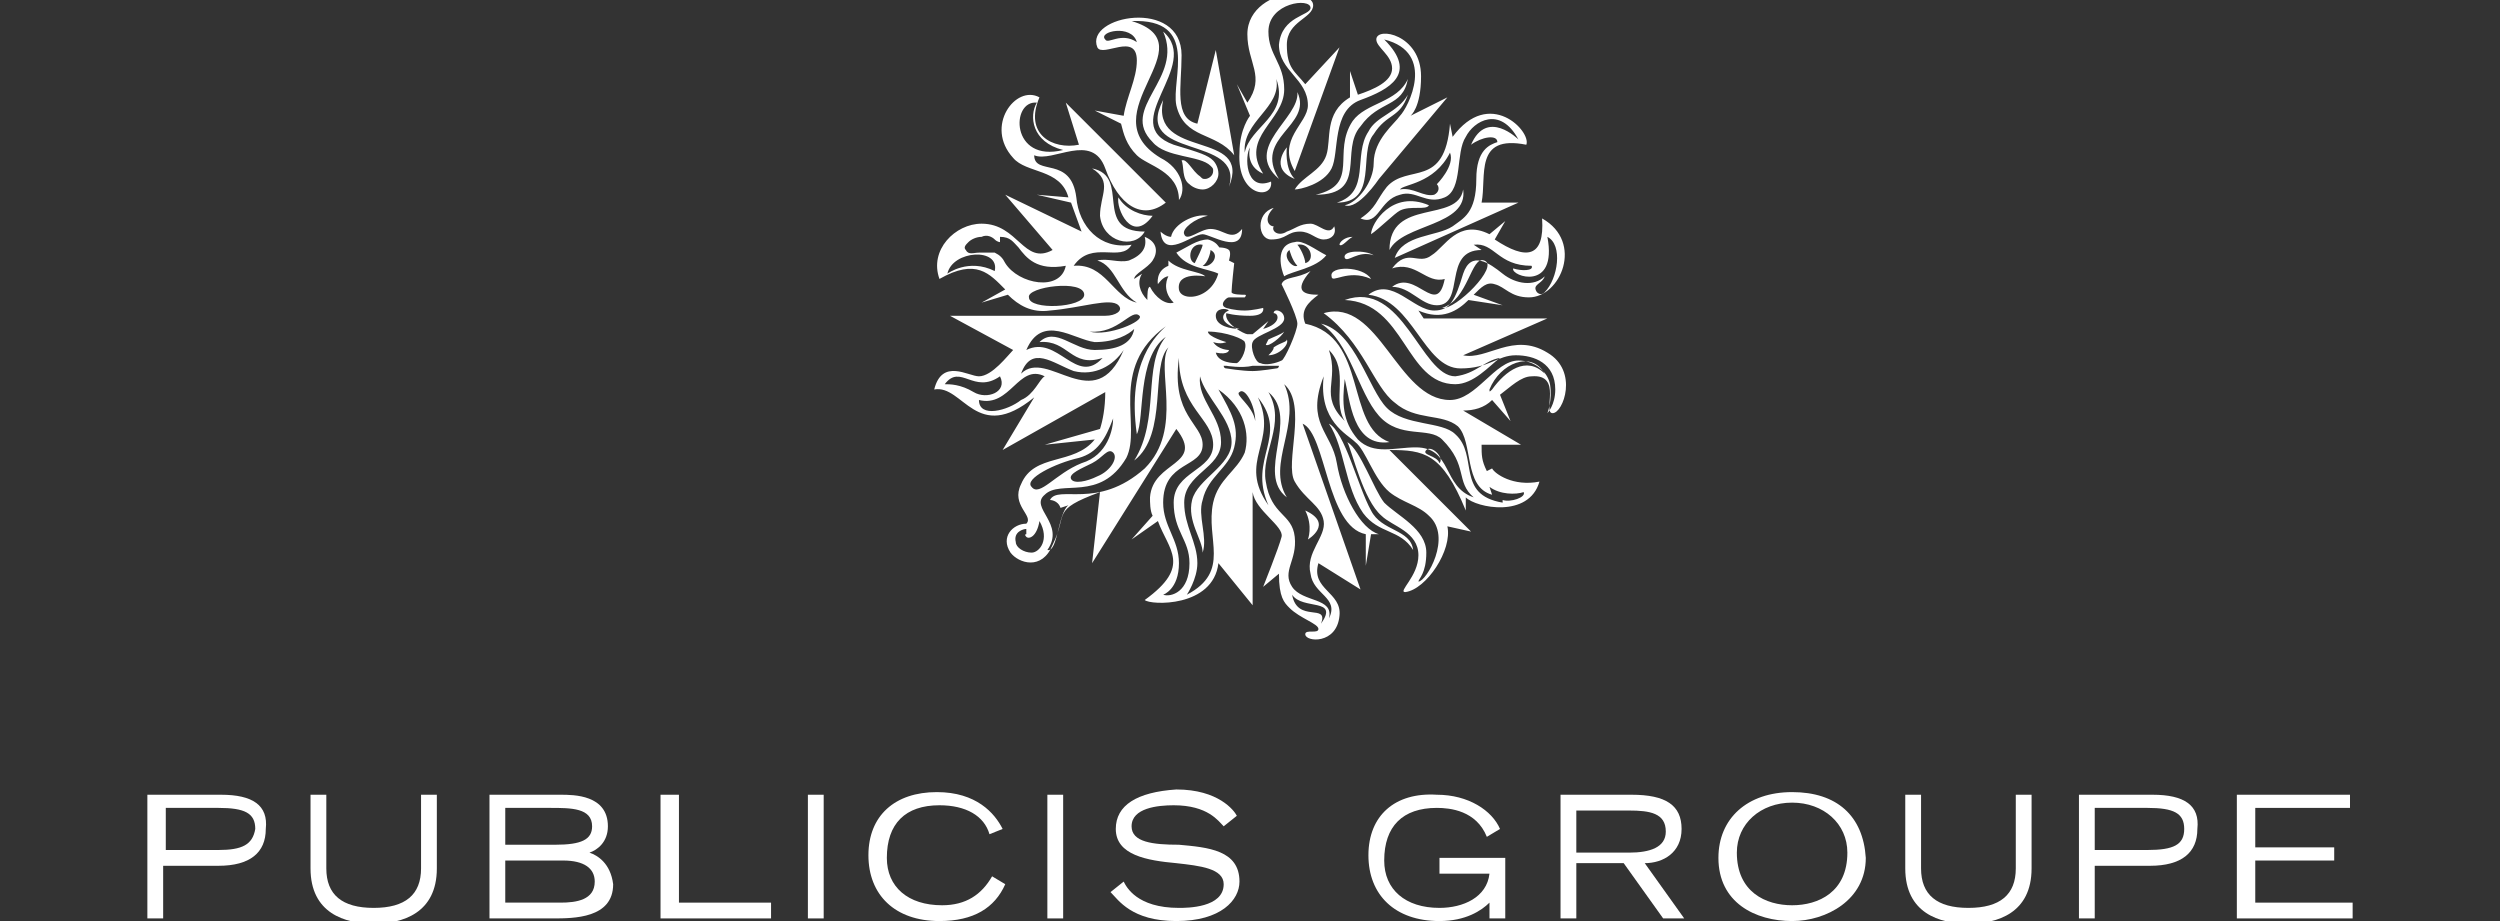 <?xml version="1.0" encoding="utf-8"?>
<!-- Generator: Adobe Illustrator 26.0.1, SVG Export Plug-In . SVG Version: 6.00 Build 0)  -->
<svg version="1.1" id="Layer_1" xmlns="http://www.w3.org/2000/svg" xmlns:xlink="http://www.w3.org/1999/xlink" x="0px" y="0px"
	 viewBox="0 0 95 35" style="enable-background:new 0 0 95 35;" xml:space="preserve">
<rect x="0" y="0" width="95" height="35" fill="#333333" stroke="none"/>
<style type="text/css">
	.st0{fill:#FFFFFF;}
</style>
<g id="XMLID_1_">
	<path class="st0" d="M53,9.8c0.3-0.9,1.6-0.8,2.2-1.2c0.4-0.3,0.9-0.5,0.9-1.8c0-1.1,0.5-1.3,0.8-1.4c0-0.3-0.6-0.2-1,0.1
		c0.6-1.4,1.8-0.2,1.8-0.2C57,4,56,4.6,55.7,5.2c-0.4,0.6-0.1,2-0.8,2.3c-0.7,0.3-1.1-0.3-1.7-0.1c-0.8,0.2-0.8,1.2-1.5,0.9
		c0.6-0.4,0.6-0.7,1-1.2c0.8-0.9,2.2,0.1,2.4-2.4l0.1,0.5c1.4-1.9,3-0.2,2.8,0.3c-2-0.4-1.5,1.2-1.7,2.2h1.4L53,9.8 M54.3,7.8
		c-1.4-0.6-2.2,0.7-2.2,1.1c0.3-0.2,0.9-0.8,1.1-0.9C53.6,7.8,54.2,8,54.3,7.8 M55.6,7.2c0.2,1.4-2.3,1.3-2.8,2.3
		C52.8,7.5,55.4,8.5,55.6,7.2 M52.9,10.2c0.6-0.8,1-0.1,1.5-0.5c0.5-0.3,1-1.4,2.2-0.8l0.6-0.5l-0.4,0.7c1.2,0.8,1.9,0.7,1.8-0.8
		c1.6,0.9,0.7,3-0.5,3c-0.7,0-0.9-0.4-1.3-0.5c-0.3-0.1-0.5,0.1-0.8,0.4l1.1,0.4l-1.3-0.2c-0.4,0.4-1,0.8-1.9,0.4l0.2,0.3h4.7
		l-3.2,1.4c0.9,0.2,1.9-0.9,3.2-0.1c1.2,0.7,0.6,2.3,0.2,2.3c-0.4,0,0.4-1.5-0.8-1.4c-0.4,0-0.8,0.4-1.2,0.7l0.4,1l-0.7-0.8
		c-0.3,0.3-0.7,0.4-1.1,0.4l2.2,1.3h-1.5c0,0.4,0,0.6,0.2,1l0.2-0.1c0.1,0.2,0.8,0.7,1.8,0.5c-0.4,1.4-2.4,1-2.8,0.6l0,0.5
		c-0.9-2.2-1.6-2.3-2.9-2.3l3.1,3.1L55,20c0.2,0.9-0.8,2.4-1.6,2.5c-0.3,0,0.5-0.6,0.5-1.4c0-0.9-1-1.1-1.4-1.5
		c-0.7-0.6-1.1-2.4-1.3-2.8c0.5,0.3,1,1.8,1.4,2.3c0.5,0.5,1.6,1,1.6,1.9c0,0.8-0.3,1-0.3,1.1c0.3,0,1.3-1.7,0.4-2.5
		c-0.4-0.4-1-0.5-1.5-0.9c-0.6-0.5-0.9-1.6-1.3-1.9c-0.3-0.3-1.4-0.8-1.2-2.5c-0.7,1.8,0.3,2.1,0.5,3.3c0.2,1.2,0.9,2.5,1.6,2.7
		c-0.1,0-0.2,0-0.3,0l-0.2,1.2l0-1.2c-1.5-0.3-1.5-3.8-2.4-4.2l2.2,6.3l-1.6-1c-0.3,1,0.9,1.1,0.8,2c-0.1,1.1-1.3,1-1.3,0.7
		c0-0.2,0.5,0,0.5-0.2c0-0.2-0.7-0.4-1.1-0.8c-0.2-0.2-0.4-0.4-0.4-1.3L48,22.3c0,0,0.6-1.5,0.7-1.9c0.1-0.4-1-1-1.1-1.7V23
		l-1.3-1.6c-0.2,1.7-2.6,1.6-2.8,1.4c1.8-1.3,0.9-1.9,0.5-3L43,20.5l0.8-0.9c-0.1-0.2-0.1-0.5-0.1-0.7c0.1-1.4,2.1-1.2,1-2.6
		l-3.2,5.1l0.3-2.7c-1.9,0.7-1.2,0.8-1.8,2c-0.4,1-1.3,0.7-1.6,0.3c-0.4-0.6,0.1-1.1,0.6-1.1c0.3-0.3-0.6-0.7-0.2-1.5
		c0.5-1.2,2-0.7,2.8-1.7l-1.9,0.2l2.1-0.6c0.1-0.3,0.2-0.8,0.2-1.4l-3.9,2.2l1.2-2c-2.2,1.8-2.7-0.5-3.8-0.3
		c0.3-1.2,1.3-0.5,1.7-0.5c0.5,0,1.1-0.8,1.3-1l-2.4-1.3h5.9c0.4,0,0.7-0.2,0.5-0.4c-0.3-0.3-1.4,0.1-2.6,0.2
		c-0.7,0.1-1.2-0.2-1.6-0.6l-1,0.3l0.9-0.5c-0.6-0.6-1.1-1.2-2.5-0.4c-0.4-1.1,0.6-2.1,1.6-2.1c1.4,0,1.6,1.6,2.7,1l-1.8-2.1
		l2.9,1.4l-0.4-1.1l-1.3-0.3l1.2,0.1c-0.3-1.1-1.6-0.9-2.1-1.5c-1.1-1.2,0.1-2.8,1-2.3c-0.6,1.4,0.5,2,1.5,1.8l-0.5-1.6l3.8,3.8
		c-0.9,0.7-1.8,0.1-2.3-1.3c-0.5-1.4-2-0.2-2.7-0.5c0,0.8,1.4,0,1.6,1.6c0.1,1.1,0.9,2,2.1,1.8c-0.4,0.7-1.5-0.2-2.2,0.8
		c1.2-0.1,1.5,1.2,2.4,1.4c-0.7-0.4-0.8-1.4-1.5-1.6c0.4-0.1,0.8,0.1,1.2,0c0.5-0.2,0.7-0.5,0.6-0.9c0.5,0.2,0.5,0.6,0.3,0.9
		c-0.2,0.3-0.7,0.5-0.7,0.7c0,0,0,0,0.3-0.2c-0.2,0.3-0.1,0.7,0.2,1c0-0.2,0-0.5,0.1-0.5c0.2,0.4,0.6,0.7,0.9,0.6
		c-0.5-0.5-0.2-1-0.2-1c-0.2,0-0.4,0.3-0.4,0.3s-0.1-0.5,0.4-0.7c0-0.1,0-0.2,0-0.2c0.4,0.4,1.2,0.4,1.4,0.6c0,0-1.1-0.2-1,0.5
		c0.1,0.6,1.9,0.3,1.5-1.6c0,0,0.3,0,0.4,0.1c0.1,0.1,0,0.4,0,0.4l0.2,0.1c0,0-0.1,0.9-0.1,1.1c0,0.1,0.4,0.1,0.5,0.1
		c0.1,0,0,0.1,0,0.1c0,0-0.6,0-0.6,0c-0.1,0-0.4,0.3-0.1,0.4c0,0,0.3,0.1,0.7,0.1c0.3,0,0.7-0.1,0.7-0.1S48.1,12,47.5,12
		c-0.6,0-0.9-0.1-0.9-0.1c-0.1,0.4,0.7,0.8,0.8,0.8c0.1,0,0.2,0,0.2,0c0,0,0.6-0.5,0.6-0.5l-0.2,0.3c0.7-0.2,0.6-0.6,0.4-0.6
		c0-0.2,0.4-0.1,0.4,0.2c0,0.4-1.1,0.6-1.2,0.9c-0.1,0.2,0.1,0.8,0.3,0.8c0.2,0.1,0.6,0,0.8-0.1c0.1,0,0.6-1.1,0.6-1.4
		c0-0.3-0.6-1.5-0.6-1.5c0.1-0.3,0.6-0.2,1.1-0.5c-0.7,0.8-0.2,0.9,0.3,0.9c-0.4,0.3-0.7,0.6-0.5,1.1c2.4,0.5,1.5,3.9,3.2,4.5
		c-1.4,0.2-1.5-1.6-1.7-2.4c-0.1,0.9-0.1,1.6,0.5,2.3c0.6,0.6,1.4,0.3,2.2,0.3c1.4,0,1,1.5,2.2,1.9c-0.7-0.6-0.2-1.2-1.2-2.2
		c-0.5-0.5-1.6,0-2.4-0.9c-0.8-0.9-1.1-2.8-2.2-3.5c1.3,0.3,1.8,2.5,2.5,3.2c0.7,0.7,2.1,0.5,2.6,1c0.9,0.8,0,2.3,1.8,2.6v-0.1
		c0.3,0.1,0.9-0.1,0.8-0.3c-0.3,0.1-0.9,0.1-1.3-0.2l0.1,0.3c-1.1-0.3-0.7-2-1.3-2.6c-0.6-0.5-1.6-0.2-2.4-0.9
		c-0.8-0.6-1.2-2.3-2.7-3.4c2.1-0.6,2.8,3.3,4.8,3.3c1,0,1.7-1.5,2.6-1.5c0.6,0,1.1,0.4,1.2,0.9c0.1,0.6-0.1,1.1-0.1,1.1
		s0.3-0.3,0.3-0.9c0-1-0.8-1.3-1.5-1.3c-0.7,0-1,0.5-2.1,0.5c-1.4,0-1.8-2.6-3.5-2.8c0.9-0.7,1.7,0.6,2.5,0.6c0.6,0,0.8-0.4,1.1-1.4
		c0.3-0.9,1-0.4,1.5,0c0.5,0.4,1.2,0.5,1.6,0.1c-0.1,0.3-0.5,0.3-0.3,0.6c0.1,0.1,0.2,0.1,0.3,0c0.5-0.5,0.7-1.8,0.1-2.1
		c0.4,2.1-1.4,1.5-1.3,1.2c0.3,0.1,0.8,0.1,0.7-0.1c-1.3,0-1.4-0.9-2.2-0.8l0.3,0.2c-1.5,0-0.6,2.1-1.7,2.1c-0.6,0-1-0.7-1.7-0.7
		c0.9-0.7,1.7,1.2,2-0.3C54.2,10.8,53.8,9.9,52.9,10.2z M48.3,6.9c-1,0.4-1-1-0.8-1.3c0,0-0.2,0.7,0.5,1c-0.9-1.4,0.8-2,0.8-3.2
		c0-1-0.6-1.3-0.6-2.2c0-1.1,1.6-1.3,1.6-0.9c0,0.3-1.1,0.3-1.2,1.4c0,1,1.1,1.3,1.1,2.3c0,0.7-1.2,1.3-0.5,2.5l1.7-4.7l-1.3,1.4
		c-0.4-0.5-0.7-0.6-0.7-1.5c0-0.9,1-1,1-1.5c0-0.3-0.5-0.4-0.9-0.4c-0.6,0-1.6,0.5-1.6,1.5c0,1.1,0.7,1.6,0,2.6L47,3.2l0.5,1.2
		c0,0-0.4,0.5-0.4,1.4C47,7.5,48.4,7.6,48.3,6.9z M48.5,3c0.5,1.4-1,1.8-1.2,2.8C47.2,4.6,48.7,4.1,48.5,3z M49.2,6.8
		c-0.4-0.4-0.3-1.2-0.3-1.2S48.2,6.4,49.2,6.8z M51.1,9.8c0.1,0.2,0.5-0.3,1.1-0.1C51.9,9.5,51,9.5,51.1,9.8z M50.4,5.9
		c-0.2,0.6-0.9,0.8-1.2,1.3c0.2,0,1.1-0.2,1.4-0.8c0.3-0.6,0-2.2,1.1-2.6c1.1-0.4,2.2-1,0.9-2.3c2,0.5,0.9,2.6,0.6,2.9
		c-0.2,0.3-1,0.9-1,1.8c0,0.7-0.6,1.5-1.1,1.6c0.5,0.2,1.3-1,1.3-1L55,3.7l-1.4,0.7c0,0,0.4-0.3,0.4-1.5c0-1.6-1.7-1.9-1.7-1.4
		c0,0.3,0.6,0.6,0.6,1.1c0,0.5-0.7,0.8-1.3,1l-0.3-0.9v1C50.3,4.3,50.6,5.3,50.4,5.9z M52.2,5.1c0.5-0.8,1-0.6,1.3-1.5
		C53.1,4.3,52.3,4.4,52,5c-0.6,0.9,0.1,2.3-1.2,2.7C52.4,7.7,51.6,5.8,52.2,5.1z M53.2,7.2c0.5-0.1,0.9,0.3,1.3,0.2
		c0.2-0.1,0.2-0.3,0.1-0.4c0,0,0.7-0.7,0.5-1.2C54.5,7,53.3,7,53.2,7.2z M50.9,9.3C51,9.4,51.2,9.1,51.4,9C51.1,9,50.9,9.2,50.9,9.3
		z M55.3,14.6c0.7,0,1.3-0.7,1.7-1c-0.6,0.1-0.9,0.6-1.7,0.7c-1.3,0-2-3.7-4.2-2.9C53.4,11.5,53.4,14.6,55.3,14.6z M50.6,10.5
		c0,0.3,0.6-0.3,1.5,0.1C51.8,10.1,50.5,10.1,50.6,10.5z M48.6,6.8c-1-1.6,1.3-2,0.7-3.3C49.4,4.5,47.2,5.6,48.6,6.8z M43.5,8.8
		c-2,0-0.5-2.1-2-2.4c0.8,0.5,0.3,1,0.3,1.8C41.9,9.2,43.1,9.5,43.5,8.8z M43.8,8.2c-0.4,0-1-0.2-1.3-0.7C42.4,7.9,43,9.3,43.8,8.2z
		 M52.1,19.4c-0.5-0.9-1-3-1.6-3.3c0.6,0.9,0.6,2.4,1.3,3.4c0.6,0.8,1.4,0.6,1.9,1.4C53.6,20.1,52.5,20.2,52.1,19.4z M48.8,12.6
		c-0.1,0.1-0.4,0.2-0.6,0.3c0,0-0.1,0.2-0.1,0.2C48.2,13.2,48.7,12.8,48.8,12.6z M54.8,11.7c0.5,0.1,2.2-1.6,1.6-1.8
		C55.9,9.7,55.8,11.4,54.8,11.7z M40.4,5.7c-1.2-0.3-1.3-1.3-1-1.8C38.4,3.8,38.4,6.2,40.4,5.7z M36,10.4c0,0,0.8-0.6,1.8-0.1
		C38,9.4,36.2,9.5,36,10.4z M40.5,10.1c-1.1,0.2-1.5-0.3-1.8-0.7C38.5,9.2,38.4,9,38,9c0,0,0,0,0,0.1c0,0,0,0.1,0,0.1
		c0,0-0.1,0-0.2-0.1c-0.1-0.1-0.3-0.2-0.5-0.1c-0.2,0-0.4,0.1-0.5,0.2c-0.1,0.1-0.2,0.2-0.1,0.3c0.1,0.2,0.3,0.1,0.5,0.1
		c0.2,0,0.4,0,0.6,0c0.2,0.1,0.3,0.2,0.4,0.4C38.7,10.8,40.3,11.1,40.5,10.1z M41.2,11.2c0-0.6-2.2-0.3-2.1,0.1
		C39.1,11.8,41.2,11.7,41.2,11.2z M41.4,12.6c0.7,0.2,2.1-0.4,1.9-0.6C43,11.7,42.5,12.7,41.4,12.6z M39,13.3
		c1.2-0.6,1.9,1.4,2.9,0.3c-1.2,0.4-1.3-0.7-2.4-0.6c0.6-0.6,1.3,0.3,2.1,0.3c0.8,0,1.4-0.2,1.5-0.8c-0.2,0.2-0.7,0.5-1.5,0.5
		C40.8,12.9,39.6,11.9,39,13.3z M37,14.9c0.5,0.3,1.3,0,1-0.6c-1,0.7-1.5-0.5-2.1,0.3C36.1,14.6,36.5,14.6,37,14.9z M39.7,14.3
		c-1-0.5-1.3,1.2-2.5,0.9c0,0.7,1.1,0.4,1.6,0C39.3,15,39.5,14.4,39.7,14.3z M42.7,13.3c-0.4,0.6-1.1,1-1.9,0.8
		c-0.8-0.3-1.6-1-2,0.1C39.8,13.2,41.6,15.9,42.7,13.3z M42.3,17.2c-0.2-0.2-0.4,0.2-0.8,0.4c-0.4,0.2-0.9,0.4-0.8,0.6
		c0.1,0.2,0.6,0.1,1-0.1C42.2,17.9,42.5,17.4,42.3,17.2z M39.2,18.5c0.3,0.4,0.9-0.5,1.9-0.9c1-0.3,1.2-1.3,1.2-1.7
		c-0.3,0.8-0.6,1.3-1.3,1.5C40.1,17.6,38.9,18.2,39.2,18.5z M39.5,19.8c-0.1,0.6-0.4,0.7-0.5,0.6c0,0-0.1-0.1,0-0.1
		c0-0.1,0-0.1,0-0.2c-0.1,0-0.5,0.1-0.4,0.5c0,0.2,0.3,0.4,0.6,0.4C39.5,21,39.9,20.5,39.5,19.8z M44.4,13.2c-0.7,0.7,0,3.3-1.3,4.3
		c1-1.6,0.3-3.6,1.2-4.7c-1.1,0.8-0.8,3.1-1.1,3.7c-0.4-2.8,0.8-3.8,1.1-4.1c-2.2,1.6-0.9,3.8-1.5,5c-1,1.7-2.5,0.8-3.1,1.4
		c-0.6,0.5,0.8,1.1,0.1,2.1c0.4,0.1,0.4-1.4,0.8-1.7l-0.3,0.1c-0.1-0.3-0.4-0.3-0.4-0.3c0.3-0.6,1.8,0.4,3.6-1.2
		C45,16.3,43.9,14,44.4,13.2z M46.6,13.9c-0.1,0-0.1,0-0.1,0c0,0,0,0.1,0.1,0.1c0,0,0.6,0.1,1,0.1c0.3,0,0.9-0.1,0.9-0.1
		c0.1,0,0.1-0.1,0.1-0.1c0,0,0,0-0.1,0c0,0-0.6,0-0.9,0C47.2,14,46.6,13.9,46.6,13.9z M46.2,12c0,0.4,0.6,0.5,0.9,0.5
		c-0.8-0.2-0.7-0.6-0.4-0.7C46.6,11.7,46.2,11.7,46.2,12z M45.9,12.6c0,0.2,0.7,0.4,0.7,0.4s-0.2,0.1-0.5,0c0.2,0.3,0.6,0.3,0.6,0.3
		s0,0.2-0.5,0.1c0.1,0.4,0.7,0.4,0.8,0.4c0.2-0.1,0.4-0.6,0.3-0.8C47.3,12.9,46.6,12.6,45.9,12.6z M45.2,21.4c0-0.9-0.6-1.2-0.6-2.3
		c0-1.2,1.5-1.2,1.5-2.2s-1.3-1.4-1.3-3.3c-0.3,2.2,0.9,2.5,0.9,3.3c0,0.9-1.5,0.6-1.5,2.2c0,0.9,0.6,1.4,0.6,2.3
		c0,1-0.6,1.2-0.6,1.2C44.5,22.7,45.2,22.5,45.2,21.4z M46.3,14.8c0.5,0.9,0.8,1.4,0.6,2.2c-0.2,0.8-1,1.1-1.2,2
		c-0.2,0.6,0.2,1.4,0,2c0-0.5-0.6-1.2-0.4-2c0.2-0.8,1.5-1.3,1.5-2.2c0-0.9-1-1.7-1.2-2.5c-0.1,0.9,0.8,1.5,0.8,2.5
		c0,1-1.4,1.2-1.4,2.3c0,0.9,0.5,1.5,0.5,2.3c0,0.6-0.4,1.2-0.4,1.2c1.7-0.9,0.7-2.1,1-3.5c0.2-0.9,0.9-1.2,1.2-1.9
		C47.5,16.5,47.3,15.5,46.3,14.8z M47.7,16c0-0.6-0.4-1.3-0.6-1.1C46.9,15,47.6,15.4,47.7,16z M48.2,19.2c-0.8-1.8,0.8-2.6-0.4-4.1
		C48.6,16.8,47,17.5,48.2,19.2z M49.1,22.6c0.2,1.1,1.4,0.3,1.1,1.1C50.9,22.7,49.5,23.2,49.1,22.6z M49.2,18.3
		c-0.4-0.7,0.5-2.9-0.4-3.7c0.7,1.5-0.7,3,0.1,4.3c-1.2-0.9,0.5-3-0.7-4c0.7,1.2-0.3,2.3-0.1,3.4c0.2,1.3,1,1.2,1.1,2.1
		c0.1,0.9-0.5,1.3-0.1,1.9c0.4,0.6,1.6,0.4,1.4,1.2c0.4-0.8-0.6-0.9-0.7-1.7c-0.2-0.8,0.6-1.4,0.5-2C50.2,19.2,49.6,19,49.2,18.3z
		 M51.1,16c-0.5-0.8,0.2-1.9-0.6-2.7C50.9,14.5,50.1,15,51.1,16z M54.2,17.1c-0.2,0.2,0.4,0.2,0.5,0.5
		C54.9,17.4,54.4,16.9,54.2,17.1z M58.7,14.2c-0.5-0.9-1.7-0.4-2.1,0.6c0,0.1,0,0.1,0.1,0C57.2,14.1,58,13.5,58.7,14.2
		C58.7,14.2,58.7,14.2,58.7,14.2z M48.9,12.9c0,0.1-0.2,0.1-0.5,0.3c0,0.1-0.1,0.2-0.2,0.3C48.6,13.5,49,13.1,48.9,12.9z M49.7,20.5
		c0,0,1-0.6-0.1-1.1C49.9,20,49.7,20.5,49.7,20.5z M48.3,9.1c0.6,0,0.6-0.3,1.1-0.3c0.4,0,0.6,0.3,0.9,0.3c0.3,0,0.5-0.2,0.4-0.5
		c-0.2,0.4-0.6-0.1-0.9-0.1c-0.4,0-0.6,0.2-0.9,0.3c-0.3,0.2-0.6,0-0.5-0.2c-0.2,0-0.4-0.3,0-0.7C47.7,8.1,47.8,9.1,48.3,9.1z
		 M45.8,6.8c-0.1,0-0.1,0-0.2-0.1c-0.3-0.2-0.5-0.7-0.7-0.6C45,6.3,44.9,6.8,45.2,7c0.1,0.1,0.3,0.2,0.5,0.2c0.3,0,0.6-0.3,0.6-0.6
		c0-0.2-0.1-0.4-0.2-0.5c-0.2-0.2-0.5-0.3-1.5-0.6c-2.2-0.8,1.1-3-0.4-4.3C45,3,42.5,4.1,43.8,5.4C44.3,6,45.6,5.9,46,6.3
		c0.1,0.1,0.1,0.1,0.1,0.2C46.1,6.7,45.9,6.8,45.8,6.8z M46,8.7c-0.4,0-0.9,0.5-1,0.2c-0.1-0.2,0.4-0.6,0.9-0.7
		c-0.5-0.1-1.3,0.3-1.4,0.8c-0.2,0-0.4-0.2-0.4-0.2c0.1,1.1,1.2,0.1,1.6,0.1c0.3,0,1.5,0.8,1.5-0.2C46.8,9.2,46.5,8.7,46,8.7z
		 M42.7,4.4c0.1-0.7,0.5-1.4,0.5-2.1c0-1.1-1.3-0.1-1.5-0.5c-0.5-1.2,3.2-1.9,3.2,0.3c0,1.2-0.3,2.4,0.6,2.6l0.7-2.8l0.7,4
		C46.2,5,45,5.3,44.7,4c-0.2-1,0.9-3.3-1.7-3.2c3,0.9-1.7,3.5,1.1,5.2c0.8,0.4,1,1.2,0.7,1.6c0-1.1-1.2-1.3-1.6-1.7
		c-0.4-0.4-0.5-0.8-0.6-1.2l-1-0.5L42.7,4.4z M43.2,1.6C43,0.9,41.7,1.2,42,1.5C42.1,1.7,42.6,1.2,43.2,1.6z M44.2,3.8
		c-1.2,2.3,3.1,1.3,2.5,3.3C47.6,4.9,43.7,6.1,44.2,3.8z M46.3,10.4c-0.4-0.2-1.2-0.2-1.6-0.8c0.4-0.2,0.8-0.5,1.2-0.5
		C46.7,9.3,46.4,10.3,46.3,10.4z M45.7,9.3c-0.5-0.1-0.6,0.6-0.3,0.7C45.5,9.8,45.7,9.4,45.7,9.3z M46,9.5c0,0.1-0.1,0.5-0.3,0.6
		C46,10.2,46.4,9.7,46,9.5z M49.2,9.2c0.3-0.1,0.8,0.3,1.2,0.5c-0.4,0.5-1.3,0.6-1.6,0.8C48.7,10.3,48.4,9.3,49.2,9.2z M49.6,10
		c0.4-0.1,0.2-0.8-0.3-0.7C49.4,9.4,49.6,9.8,49.6,10z M49.3,10.1c-0.2-0.2-0.3-0.6-0.3-0.6C48.7,9.7,49.1,10.2,49.3,10.1z M53.5,3
		c-0.4,0.9-1.6,0.9-2.1,1.6c-0.8,1.2,0.3,2.4-1.4,2.8c2,0,0.9-1.7,1.7-2.6C52.4,3.8,53.3,4.1,53.5,3"/>
	<path class="st0" d="M8.4,30.2H5.6v4.7h0.6v-2h2.1c1.2,0,1.8-0.5,1.8-1.4C10.2,30.6,9.6,30.2,8.4,30.2 M8.3,32.3h-2v-1.6h2
		c1,0,1.4,0.2,1.4,0.8C9.6,32.1,9.2,32.3,8.3,32.3z"/>
	<path id="XMLID_19_" class="st0" d="M16,30.2v2.8c0,1-0.6,1.5-1.8,1.5c-1.2,0-1.8-0.5-1.8-1.5v-2.8h-0.6v2.8c0,1.7,1.3,2.1,2.4,2.1
		c1.1,0,2.4-0.4,2.4-2.1v-2.8H16"/>
	<path class="st0" d="M22.4,32.4c0.3-0.1,0.7-0.4,0.7-1c0-1.2-1.3-1.2-1.8-1.2h-2.7v4.7h2.4c0.8,0,2.3,0,2.3-1.3
		C23.2,32.8,22.7,32.5,22.4,32.4 M19.1,30.7h1.8c0.8,0,1.6,0,1.6,0.7c0,0.5-0.4,0.7-1.4,0.7h-1.9V30.7z M21.3,34.3h-2.1v-1.6h2.2
		c0.8,0,1.2,0.3,1.2,0.8C22.6,34.2,21.9,34.3,21.3,34.3z"/>
	<polyline id="XMLID_15_" class="st0" points="25.1,30.2 25.1,34.9 29.3,34.9 29.3,34.3 25.8,34.3 25.8,30.2 25.1,30.2 	"/>
	<rect id="XMLID_14_" x="30.7" y="30.2" class="st0" width="0.6" height="4.7"/>
	<path id="XMLID_13_" class="st0" d="M33,32.5c0,1.5,1,2.5,2.7,2.5c1.3,0,2.1-0.5,2.5-1.4l-0.5-0.3c-0.4,0.7-1,1.1-1.9,1.1
		c-1.3,0-2.1-0.7-2.1-1.8c0-1.3,0.7-2,2-2c1,0,1.7,0.4,1.9,1.1l0.5-0.2c-0.3-0.6-1-1.4-2.5-1.4C34,30.1,33,31,33,32.5"/>
	<rect id="XMLID_12_" x="39.8" y="30.2" class="st0" width="0.6" height="4.7"/>
	<path id="XMLID_11_" class="st0" d="M42.4,31.5c0,1,1.2,1.2,2.3,1.3c0.9,0.1,1.8,0.2,1.8,0.8c0,0.9-1.4,0.9-1.7,0.9
		c-1.6,0-2-0.8-2.1-1l-0.5,0.4c0.3,0.3,0.8,1.1,2.5,1.1c1.7,0,2.4-0.8,2.4-1.5c0-1.2-1.2-1.3-2.3-1.4C43.8,32.1,43,32,43,31.4
		c0-0.7,1-0.8,1.6-0.8c1.3,0,1.7,0.6,1.9,0.8l0.5-0.4c-0.1-0.2-0.7-1-2.3-1C43.2,30.1,42.4,30.6,42.4,31.5"/>
	<path id="XMLID_10_" class="st0" d="M52,32.5c0,1.5,1,2.5,2.7,2.5c1,0,1.6-0.4,1.9-0.7v0.6h0.6v-2.3h-2.5v0.6h1.9
		c-0.1,0.9-1,1.3-1.9,1.3c-1.3,0-2.1-0.7-2.1-1.8c0-1.3,0.7-2,2-2c0.5,0,1.5,0.1,1.9,1.1l0.5-0.3c-0.3-0.7-1.2-1.3-2.4-1.3
		C53,30.1,52,31,52,32.5"/>
	<path class="st0" d="M62.5,32.8c0.7,0,1.4-0.4,1.4-1.3c0-0.9-0.6-1.3-1.9-1.3h-2.7v4.7h0.6v-2.1h1.8l1.5,2.1H64L62.5,32.8
		 M59.9,32.3v-1.5h2c0.8,0,1.4,0.1,1.4,0.8c0,0.6-0.6,0.8-1.4,0.8H59.9z"/>
	<path class="st0" d="M68.1,30.1c-1.7,0-2.8,1-2.8,2.5c0,1.7,1.4,2.4,2.8,2.4c1.3,0,2.8-0.8,2.8-2.4C70.8,31,69.8,30.1,68.1,30.1
		 M68.1,34.4c-1,0-2.1-0.5-2.1-2c0-1.1,0.9-1.9,2.1-1.9c1.2,0,2.1,0.8,2.1,1.9C70.2,33.9,69.1,34.4,68.1,34.4z"/>
	<path id="XMLID_5_" class="st0" d="M76.6,30.2v2.8c0,1-0.6,1.5-1.8,1.5c-1.2,0-1.8-0.5-1.8-1.5v-2.8h-0.6v2.8
		c0,1.7,1.3,2.1,2.4,2.1c1.1,0,2.4-0.4,2.4-2.1v-2.8H76.6"/>
	<path class="st0" d="M81.8,30.2H79v4.7h0.6v-2h2.1c1.2,0,1.8-0.5,1.8-1.4C83.6,30.6,83,30.2,81.8,30.2 M81.6,32.3h-2v-1.6h2
		c1,0,1.4,0.2,1.4,0.8C83,32.1,82.6,32.3,81.6,32.3z"/>
	<polyline id="XMLID_2_" class="st0" points="85,30.2 85,34.9 89.4,34.9 89.4,34.3 85.7,34.3 85.7,32.7 88.7,32.7 88.7,32.2 
		85.7,32.2 85.7,30.7 89.3,30.7 89.3,30.2 85,30.2 	"/>
</g>
</svg>
